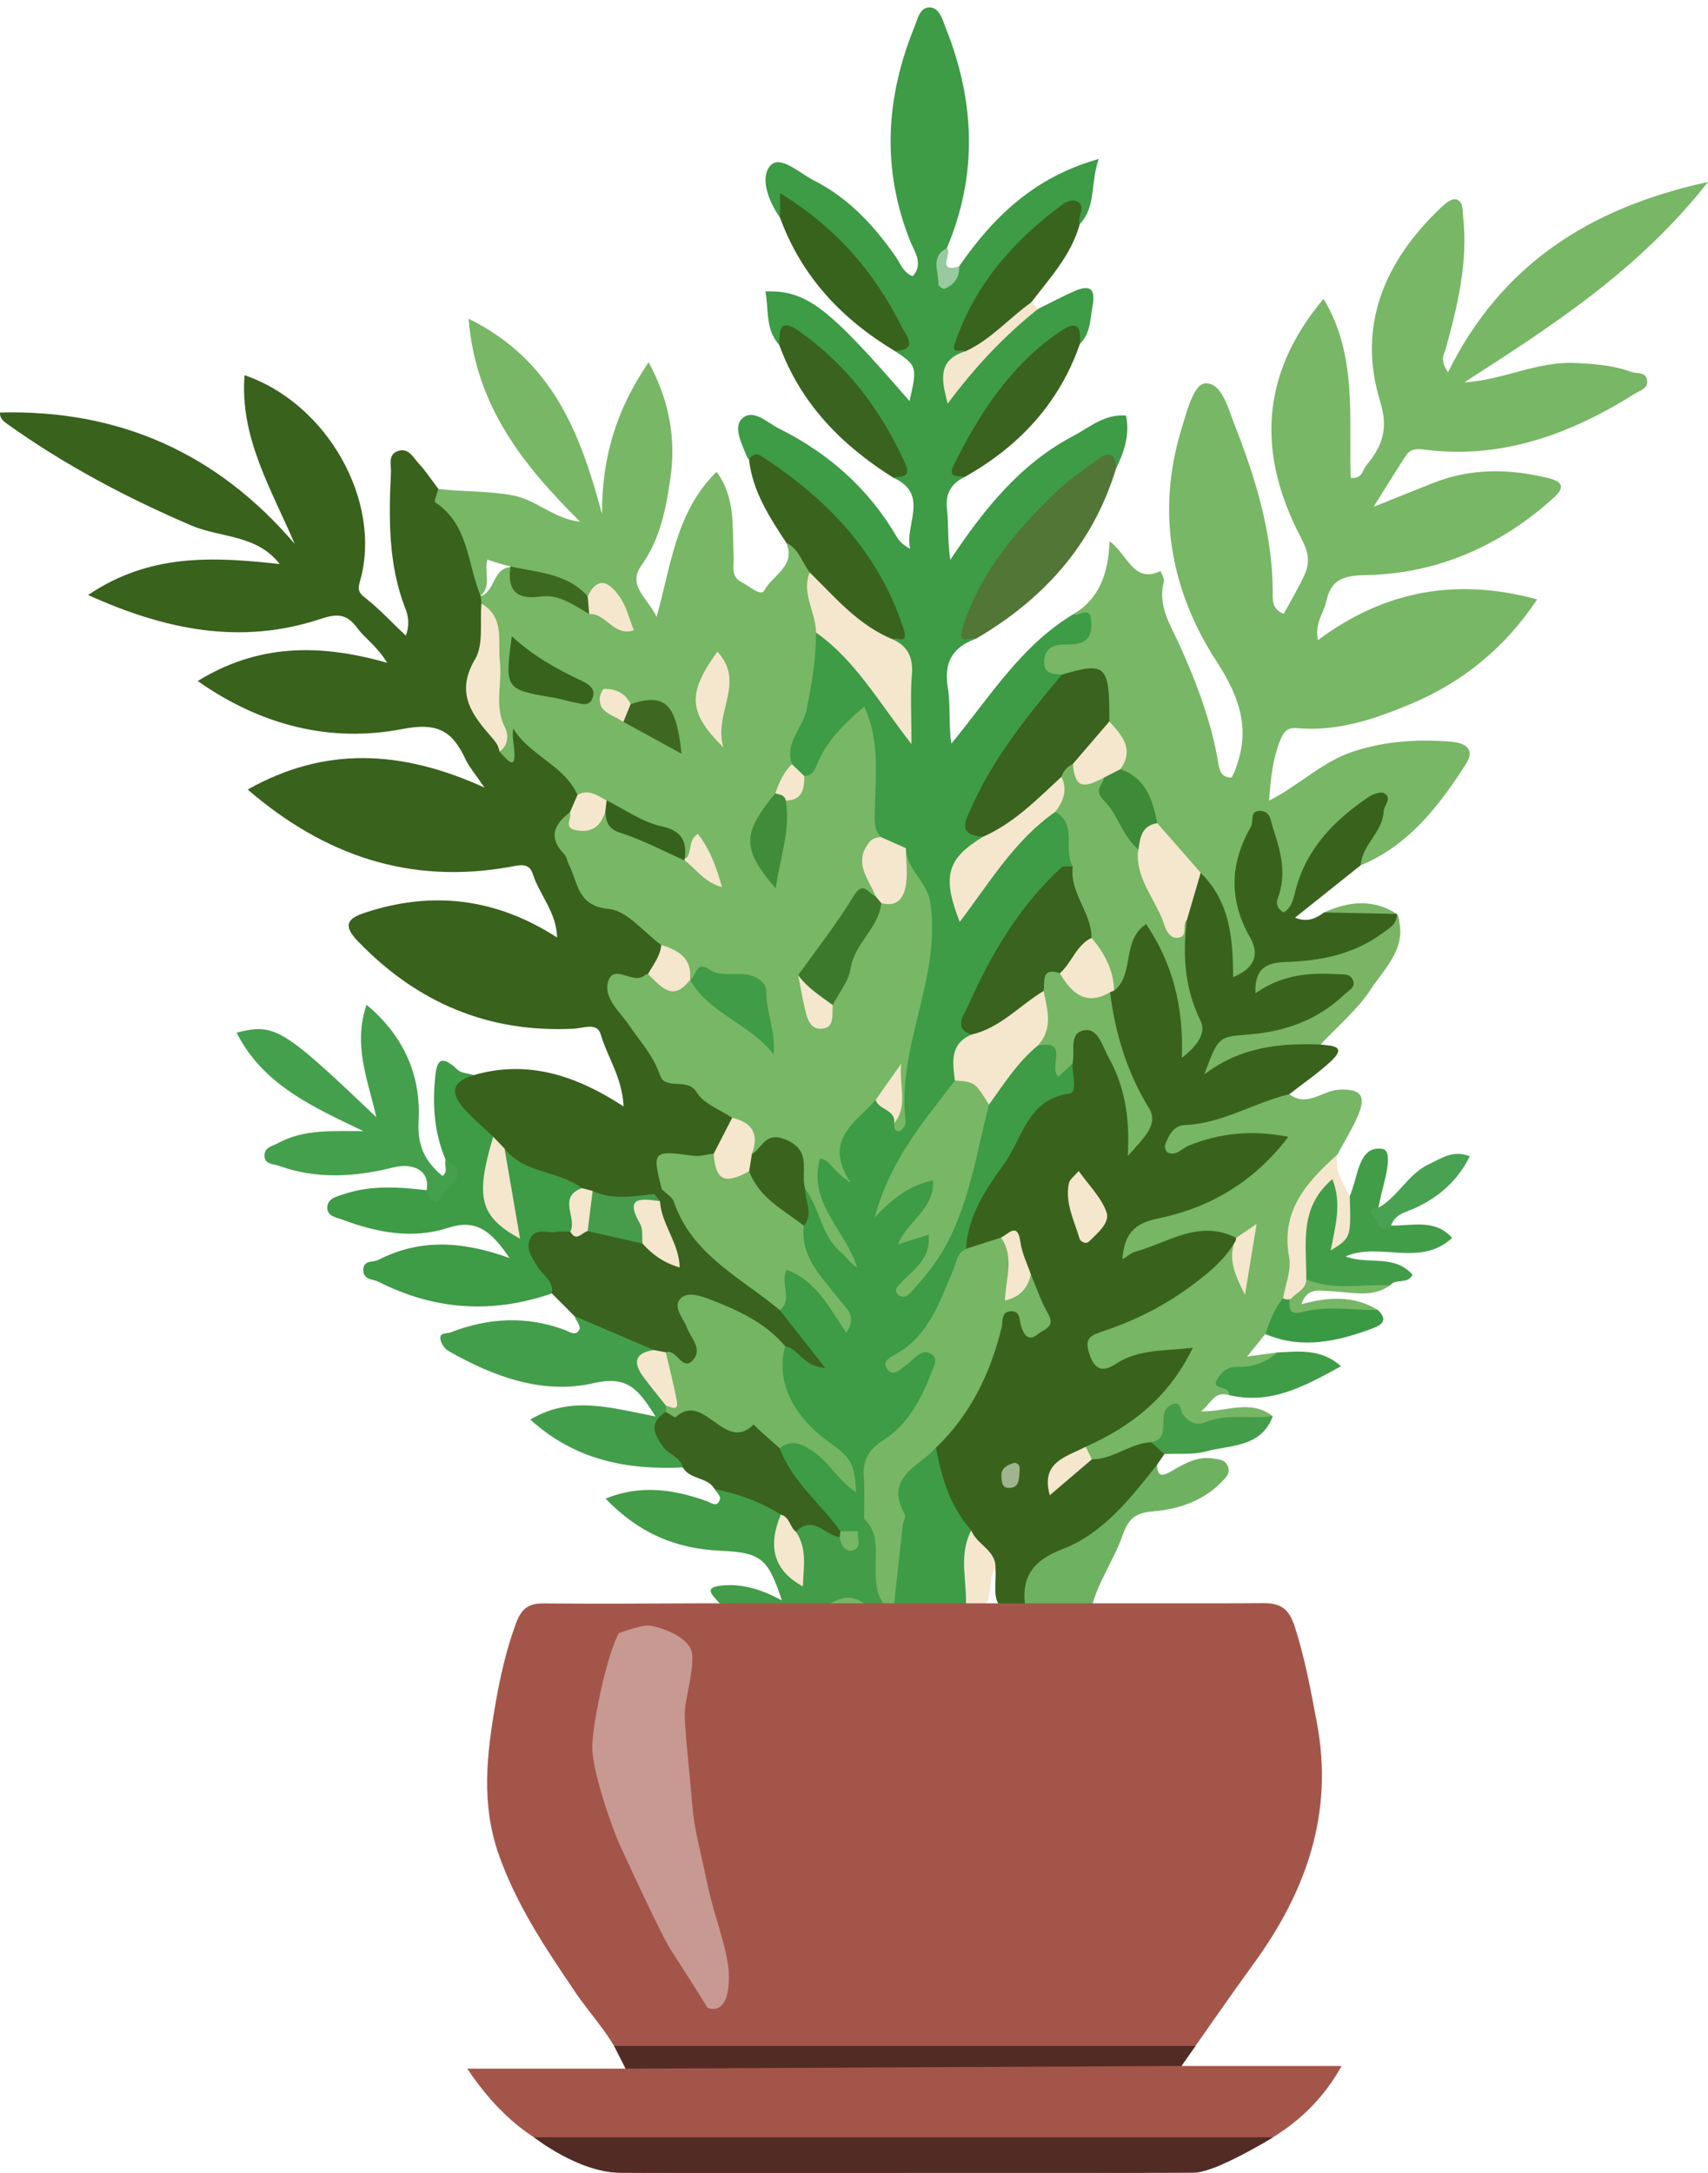 <?xml version="1.0" encoding="utf-8"?>
<!-- Generator: Adobe Illustrator 16.0.0, SVG Export Plug-In . SVG Version: 6.00 Build 0)  -->
<!DOCTYPE svg PUBLIC "-//W3C//DTD SVG 1.1//EN" "http://www.w3.org/Graphics/SVG/1.1/DTD/svg11.dtd">
<svg version="1.1" id="Layer_1" xmlns="http://www.w3.org/2000/svg" xmlns:xlink="http://www.w3.org/1999/xlink" x="0px" y="0px"
	 width="301.06px" height="382.935px" viewBox="0 0 301.06 382.935" enable-background="new 0 0 301.06 382.935"
	 xml:space="preserve">
<g id="Feuilles">
	<path fill-rule="evenodd" clip-rule="evenodd" fill="#77B765" d="M77.268,86.161c4.302,0.533,8.619,0.327,12.977,1.112
		c4.377,0.793,7.343,4.177,12.018,4.677C92.375,82.116,83.837,71.684,82.6,56.173c14.866,7.313,19.743,20.327,23.52,34.45
		c-0.06-9.824,2.457-18.4,8.211-26.772c3.694,6.789,4.847,13.577,3.82,20.563c-0.779,5.293-1.788,10.611-5.105,15.238
		c-2.625,3.669,1.428,6.015,2.673,9.085c2.562-8.909,3.325-18.464,10.587-25.592c3.42,4.659,2.74,9.811,3.008,14.769
		c0.095,1.676-0.619,3.697,1.418,4.69c1.331,0.649,3.394,2.595,4,1.443c1.422-2.687,5.615-4.275,3.863-8.389
		c3.505,0.014,4.004,2.772,4.803,5.26c-0.198,3.708,1.701,7.069,1.796,10.734c0.657,8.033-1.934,15.377-4.786,22.668
		c-0.757,2.213-1.865,4.25-3.129,6.207c-3.797,4.035-4.871,8.404-1.469,13.178c1.314-4.05,1.144-8.568,2.385-12.807
		c1.293-1.494,2.385-3.129,3.277-4.904c2.088-3.654,4.108-7.352,7.331-10.185c3.196-2.814,4.598-2.499,5.929,1.585
		c1.728,5.287,0.963,10.764,0.94,16.174c-0.004,1.054,0.143,2.098,0.159,3.144c-3.119,3.429-1.43,7.39-1.211,11.188
		c-1.074,0.811-2.587-0.836-3.764,1.365c-2.423,4.539-5.784,8.556-8.542,12.93c-0.31,1.76,0.396,3.355,0.868,4.967
		c0.258,0.895,0.446,2.314,1.74,1.987c1.027-0.263,0.885-1.706,1.268-2.624c2.113-6.278,4.627-12.354,8.799-17.6
		c2.054-1.289,3.266-2.98,3.42-5.556c0.096-1.493-0.563-3.776,2.175-3.989c6.9,7.986,5.757,17.409,3.745,26.406
		c-1.412,6.324-3.518,12.426-3.213,19.022c0.078,1.567-0.094,3.208-1.246,4.45c-0.91,0.988-1.955,1.637-2.844-0.088
		c-0.159-3.229,0.231-6.422,0.885-8.888c-0.009,1.321-1.323,2.661-2.463,4.096c-2.753,3.604-6.938,6.126-5.778,12.11
		c0.679,3.496-2.045,1.773-3.565,0.563c-0.336,3.919,1.133,7.123,3.729,9.925c0.955,1.025,1.969,2.06,2.238,3.506
		c0.268,1.407,0.435,3.051-1.056,3.746c-1.354,0.637-2.098-0.83-2.927-1.678c-3.514-3.585-5.405-8.057-6.922-12.729
		c-0.158-0.312-0.305-0.629-0.373-0.969c-1.452-7.318-1.547-7.379-8.087-5.083c-1.546-1.987-1.211-5.448-4.657-5.964
		c-8.395-4.197-15.231-10.054-19.622-18.479c-1.177-2.256-3.476-4.568-1.921-7.188c1.658-2.793,4.701-1.271,7.205-1.177
		c2.501,1.497,5.213,2.076,8.117,1.84c4.679,3.337,9.605,6.361,13.512,10.748c-1.938-3.055,0.297-7.912-3.477-9.783
		c-2.946-1.463-6.581-2.008-10.07-0.988c-1.676-2.212-3.313-4.468-6.049-5.523c-4.107-1.486-6.857-5.332-11.473-6.15
		c-2.552-0.453-8.086-12.457-7.355-14.979c0.49-1.716,1.324-3.294,3.531-3.243c2.137,4.523,4.443-0.416,6.652,0.111
		c2.17,2.693,5.585,3.205,8.398,4.76c1.784,0.984,3.894,1.463,4.895,3.518c1.229,0.965,3.081,0.67,4.172,2.208
		c-1.229-3.388-1.229-3.388-4.069-2.077c-1.064-2.533-2.896-4.025-5.576-4.855c-2.944-0.912-5.698-2.371-8.107-4.359
		c-1.892-0.854-3.847-1.531-5.797-2.253c-3.137-3.18-7.153-5.433-9.692-9.3c0.473,1.517,1.092,3.302-0.68,4.006
		c-1.624,0.648-2.947-0.391-3.304-2.26c-0.446-6.902-0.829-13.807-0.962-20.722c-0.039-2.075-1.805-3.347-2.119-5.249
		c-0.051-0.523,0.111-0.977,0.474-1.353c2.612-0.855,2.088-5.019,5.405-5.126c1.271,2.432,2.908,4.136,6.022,3.893
		c2.918-0.229,5.264,1.458,7.657,2.849c1.839,0.543,3.283,1.889,5.087,2.55c-0.94-4.374-0.94-4.374-5.323-3.783
		c-4.335-2.344-9.487-2.724-13.604-5.607c-1.331-0.344-2.65-0.727-4.068-1.223c-0.671,2.252,1.01,5.06-1.667,6.711
		c-1.977-0.818-1.934-2.75-2.294-4.374c-0.791-3.603-1.891-6.965-4.599-9.712C75.927,89.79,74.376,87.891,77.268,86.161z"/>
	<path fill-rule="evenodd" clip-rule="evenodd" fill="#77B765" d="M189.198,108.237c4.572-2.711,6.162-7.132,6.386-12.849
		c3.278,2.417,4.201,7.506,8.979,5.257c0.206,0.621,0.714,1.317,0.577,1.847c-1.126,4.346,1.198,7.67,2.856,11.356
		c3.003,6.685,5.607,13.568,6.784,20.875c0.224,1.381,0.73,2.324,2.299,2.309c0.155-0.293,0.331-0.574,0.451-0.878
		c2.965-7.192,1.268-12.896-3.102-19.618c-7.962-12.234-10.656-26.14-6.23-40.749c0.963-3.169,2.199-8.116,4.228-8.228
		c2.966-0.167,4.057,4.43,5.217,7.383c3.669,9.337,6.59,18.866,6.694,29.049c0.018,1.457-0.34,3.287,1.941,4.193
		c1.242-2.307,2.639-4.591,3.721-7.016c0.937-2.11,0.637-3.91-0.61-6.269c-7.674-14.546-7.505-28.649,3.901-42.231
		c6.016,9.936,4.434,21,4.795,31.561c2.161,0.136,2.028-1.334,2.617-2.041c2.783-3.333,4.138-6.363,2.581-11.429
		c-4.111-13.381,0.778-24.701,10.631-34.102c0.73-0.695,1.817-1.658,2.587-1.538c1.469,0.231,1.262,1.862,1.392,3.035
		c0.89,8.024-0.954,15.693-3.068,23.324c-0.266,0.965-1.129,1.856,0.409,4.125c9.327-18.821,24.735-28.94,45.827-33.539
		c-12.268,15.63-27.605,25.433-42.961,35.324c6.84-0.396,12.82-3.745,19.573-3.418c3.37,0.166,6.669,0.389,9.822,1.568
		c1.023,0.383,2.768-0.121,2.842,1.689c0.055,1.275-1.242,1.579-2.094,2.109c-11.402,7.149-23.527,11.683-37.285,9.884
		c-1.427-0.185-2.432-0.04-3.176,1.109c-1.68,2.593-3.303,5.222-5.684,9.001c4.412-1.77,7.506-3.038,10.621-4.255
		c6.634-2.595,13.345-2.488,20.193-0.825c2.818,0.686,2.75,1.833,0.98,3.442c-9.44,8.546-20.641,13.463-33.256,13.657
		c-4.383,0.066-6.105,1.153-6.893,4.739c-0.442,2.006-2.035,3.714-1.438,6.725c11.69-8.723,24.435-11.064,38.63-7.18
		c-5.576,8.408-12.979,14.505-22.105,18.359c-6.441,2.72-13.118,4.992-20.336,4.322c-1.813-0.168-2.389,0.99-2.938,2.393
		c-1.22,3.137-1.581,6.41-1.855,10.383c5.323-2.684,9.345-6.851,14.813-8.646c5.676-1.863,11.339-2.197,17.152-1.742
		c2.467,0.193,4.499,1.18,2.698,3.979c-4.752,7.381-10.037,14.299-18.535,17.815c-1.435-1.768-0.301-3.27,0.489-4.816
		c0.863-1.676,1.978-3.273,1.822-5.663c-5.561,2.836-8.963,7.27-11.412,12.578c-0.443,0.952-0.645,2.014-1.108,2.953
		c-0.825,1.666-1.354,4.229-3.695,3.746c-2.526-0.522-1.873-3.021-1.529-4.861c0.713-3.783-0.211-7.217-1.95-11.272
		c-3.721,5.899-4.4,11.457-1.942,17.35c1.019,2.453,2.152,4.874,1.058,7.573c-0.723,1.771-2.137,2.989-4.065,2.713
		c-1.968-0.282-1.319-2.098-1.401-3.421c-0.317-5.333-1.576-10.346-5.1-14.557c-3.261-2.397-5.4-5.696-7.359-9.144
		c-1.393-3.748-3.421-7.1-6.277-9.926c-0.107-3.086-0.934-5.963-2.549-8.604c-0.18-0.483-0.304-0.981-0.386-1.491
		c-1.074-6.765-1.074-6.765-7.545-5.657c-2.14-0.087-3.751-0.866-3.79-3.284c-0.042-2.466,1.504-3.661,3.699-4.308
		C188.864,111.794,191.858,111.627,189.198,108.237z"/>
	<path fill-rule="evenodd" clip-rule="evenodd" fill="#3E9B46" d="M189.198,108.237c0.98,0.554,2.914-1.626,3.133,1.04
		c0.146,1.792-0.043,3.566-2.188,4.11c-0.983,0.25-2.054,0.155-3.084,0.223c-1.788,0.119-2.893,0.965-3.004,2.855
		c-0.142,2.313,1.529,2.31,3.107,2.425c0.554,2.296-1.35,3.415-2.424,4.886c-4.203,5.746-8.766,11.232-11.679,17.852
		c-0.962,2.179-1.22,3.912,0.542,5.65c0.146,1-0.327,1.841-1.151,2.143c-4.903,1.781-4.194,5.176-2.578,9.316
		c4.104-4.088,6.711-9.135,10.931-12.733c1.83-1.562,3.265-3.77,6.118-3.622c3.97,2.246,2.596,6.159,2.981,9.521
		c-7.227,6.524-12.641,14.385-16.864,23.113c-1.155,2.393-2.251,4.771-1.447,7.532c-1.255,2.567-2.467,5.147-2.44,8.101
		c-0.435,1.975-1.806,3.335-3.025,4.841c-3.566,4.417-7.252,8.784-8.524,14.224c0.138-0.118,0.532-0.506,1.015-0.691
		c2.019-0.77,4.278-3.334,6.135-1.316c2.148,2.336-0.098,4.857-1.572,7.009c-0.594,0.866-1.349,1.608-2.148,2.298
		c-0.704,0.049,0.164,1.105-0.111,0.459c-0.057-0.135,0.068-0.15,0.326-0.226c3.756-1.112,4.065,1.083,3.107,3.636
		c-0.641,1.713-1.995,3.204-3.211,4.651c7.679-8.966,8.869-20.481,12.178-31.167c2.801-3.965,4.889-8.546,9.383-11.074
		c2.415-0.809,4.13-0.406,4.461,2.52c0.154,1.352,1.167,2.018,2.285,1.58c1.684,3.334,1.667,6.064-2.54,7.387
		c-1.576,0.495-2.72,1.611-3.601,2.941c-4.747,7.143-9.529,14.273-12.31,22.492c-2.465,6.943-5.521,13.549-10.526,18.547
		c1.074-0.549,2.57-2.352,4.413-0.639c1.555,1.445,0.919,3.305,0.253,4.918c-1.486,3.586-3.055,7.416-6.23,9.619
		c-4.713,3.279-5.877,7.531-5.318,12.764c0.086,0.865-0.025,1.752-0.197,2.625c-0.267,1.113-0.816,2.004-1.891,2.506
		c-1.092,0.396-2.166,0.355-3.228-0.1c-4.933-4.254-10.358-8.156-11.141-15.416c1.633-2.527,3.729-2.174,5.852-0.82
		c2.433,1.549,4.744,3.271,6.511,5.949c-0.994-2.658-3.064-3.986-4.895-5.557c-3.769-3.225-6.88-6.914-7.846-11.982
		c-0.404-2.109-0.627-4.184,1.418-5.689c1.361-0.518,2.303,0.203,3.231,0.984c-1.513-2.299-3.776-4.23-4.417-7.139
		c0.812-2.465-1.668-6.324,1.898-7.355c3.23-0.936,4.993,2.504,6.892,4.691c0.67,0.775,1.229,1.661,1.771,2.174
		c-2.87-4.324-8.048-7.834-6.887-14.428c0.854-2.016-0.529-4.487,1.268-6.313c2.638,3.429,2.783,8.258,6.357,11.188
		c0.898,0.734,1.471,1.87,2.776,2.582c-1.984-6.505-8.765-11.365-6.505-19.158c1.848,0.238,2.423,2.496,5.271,4.137
		c-4.808-7.617,1.126-10.514,4.524-14.471c2.14,0.543,4.229,1.131,3.257,4.132c-0.052,0.74,0.108,1.579,0.968,1.364
		c0.476-0.121,1.12-1.109,1.052-1.627c-1.607-13.207,6.316-25.313,4.365-38.615c-0.555-3.794-4.245-5.819-4.322-9.607
		c-2.242,1.123-3.678,0.43-4.365-1.943c-1.341-1.361-1.126-2.982-1.1-4.733c0.077-5.993,0.967-12.108-1.86-18.286
		c-3.648,3.085-6.725,6.168-8.417,10.377c-0.438,1.084-0.946,1.813-2.157,1.877c-1.238-0.164-2.682-0.109-2.175-2.088
		c-1.375-3.777,1.969-6.391,2.621-9.76c0.863-4.493,1.642-8.888,1.607-13.448c2.578-0.684,3.781,1.392,5.147,2.792
		c3.781,3.869,7.253,8.011,10.265,13.06c0.356-5.285,0.536-10.112-1.93-14.615c-0.661-0.921,2.931,0.823,0.898-1.899
		c-2.505-3.349-3.648-7.785-5.926-11.506c-4.963-8.114-12.254-13.618-20.254-18.364c-0.12-0.129-0.292-0.238-0.348-0.391
		c-0.851-2.232-2.505-5.188-0.916-6.744c1.968-1.92,4.453,0.679,6.522,1.708c8.762,4.348,15.816,10.597,20.788,19.102
		c0.488,0.84,1.236,1.53,2.361,2.097c-1.056-4.219,3.516-9.592-2.989-12.54c-0.154-0.898,2.736,0.172,0.979-2.411
		c-2.909-4.264-5.147-9.007-8.413-13.115c-2.749-3.457-6.179-6.088-9.529-8.875c-1.98-1.652-2.183,0.428-3.128,1.017
		c-2.492-2.735-1.822-6.215-2.436-9.438c7.277-0.18,10.969,2.655,25.396,19.341c1.392-6.018,1.319-6.267-2.569-8.819
		c1.178-4.294-1.693-7.177-3.76-10.228c-4.202-6.204-9.509-11.416-15.592-15.753c-0.263,0.535,0.154,1.805-0.903,2.464
		c-2.019-2.855-3.596-7.017-1.719-9.149c1.746-1.985,5.105,1.288,7.68,2.59c6.104,3.089,10.53,7.869,14.375,13.358
		c0.868,1.237,1.362,2.891,3.064,3.527c1.938-2.234,0.292-4.322-0.435-6.142c-5.1-12.757-4.353-25.363,0.752-37.849
		c0.515-1.259,0.923-3.53,2.784-3.379c1.658,0.133,2.166,2.249,2.693,3.577c5.169,12.896,5.702,25.874,0.207,38.854
		c-0.915,1.644-1.791,3.489,0.09,4.826c0.916,0.644,1.603-0.744,2.066-1.618c6.003-8.658,13.203-15.734,24.62-18.931
		c-1.517,4.337-0.417,8.404-3.347,11.474c-1.315-0.047,0.334-4.03-2.6-1.936c-8.435,6.021-15.06,13.414-17.943,23.638
		c-0.029,0.114,0.486,0.444,0.684,0.756c-0.205,2.283-3.785,2.892-2.63,6.172c5.01-4.715,8.026-11.536,15.107-13.659
		c2.147-1.062,4.262-2.2,6.453-3.163c2.664-1.172,3.776-0.507,3.185,2.634c-0.443,2.356-0.331,4.823-2.23,6.668
		c-1.298,0.131-0.172-2.794-1.831-1.704c-8.851,5.835-14.849,14.026-18.922,23.707c-0.192,0.453,0.163,0.999,0.469,1.433
		c-2.384,1.179-3.467,2.889-3.142,5.733c0.328,2.853,0.069,5.774,0.594,8.875c5.869-8.819,12.271-16.879,21.654-21.81
		c2.862-1.505,5.5-3.912,9.302-3.604c0.727,3.354-0.326,6.421-1.782,9.422c-1.194-0.9-2.338-0.473-3.368,0.253
		c-10.176,7.19-18.124,16.164-22.617,27.979c-0.692,1.824,1.495,0.667,1.318,1.678c-4.091,1.474-5.697,4.138-4.954,8.618
		c0.512,3.074,0.1,6.302,0.623,9.867C174.393,122.936,179.952,113.788,189.198,108.237z"/>
	<path fill-rule="evenodd" clip-rule="evenodd" fill="#39621D" d="M114.214,171.671c-0.167,0.048-0.386,0.046-0.498,0.151
		c-2.003,1.868-5.432-2.041-6.479,1.011c-1.031,2.993,2.046,5.448,3.584,7.749c1.92,2.865,4.301,5.391,5.46,8.752
		c1.058,3.062,4.825,0.354,6.536,3.186c1.22,2.012,4.099,3.015,6.237,4.467c0.446,2.814-1.146,4.789-2.774,6.75
		c-2.854,2.172-6.153,0.284-9.237,0.945c-0.645,1.699,0.88,3.455-0.159,5.094c-0.392,0.691-0.941,1.216-1.638,1.594
		c-3.608,1.268-7.192,1.175-10.741-0.236c-0.748-0.195-1.47-0.479-2.165-0.816c-4.56-2.485-10.416-2.382-13.948-6.943
		c-0.979-0.808-1.846-1.737-2.835-2.537c-1.581-1.407-3.123-2.854-4.455-4.489c-3.52-4.322-2.978-5.806,2.415-6.886
		c9.474-2.717,17.92-0.002,26.394,5.52c-0.21-5.039-2.841-8.656-4.022-12.686c-0.636-2.181-3.055-1.092-4.691-1.009
		c-15.099,0.771-27.653-4.561-38.103-15.4c-2.774-2.886-1.829-4.039,1.319-5.072c11.854-3.886,23.061-2.518,33.784,4.402
		c-0.112-4.474-3.12-7.519-4.31-11.255c-0.648-2.05-2.479-1.463-4.025-1.188c-17.547,3.141-32.654-1.951-46.205-13.635
		c13.513-7.6,26.947-7.063,41.736-0.348c-1.706-2.512-2.715-3.645-3.33-4.963c-2.26-4.83-4.73-6.595-11.042-5.367
		c-12.662,2.464-24.898-0.523-36.172-8.443c10.518-6.488,21.345-6.657,33.4-3.21c-1.852-3.009-3.927-4.296-5.25-6.103
		c-2.007-2.731-3.764-2.533-6.711-1.566c-13.938,4.567-27.198,1.856-40.749-4.281c10.836-7.363,22.128-6.75,33.754-5.455
		c-4.014-5.233-10.45-4.604-15.575-6.799C22.336,87.725,11.497,81.996,1.42,74.814c-0.713-0.51-1.469-0.986-1.418-2.118
		c20.86-0.535,38.176,7.038,51.951,23.163c-4.25-9.882-9.707-18.813-8.848-29.737c14.771,5.066,24.241,22.409,20.396,36.132
		c-0.378,1.355-0.515,2.02,0.778,3.027c2.415,1.882,4.524,4.161,7.257,6.744c0.722-2.02,0.43-3.461-0.103-4.827
		c-3.013-7.753-2.909-15.833-2.523-23.932c0.065-1.295-0.559-3.065,1.122-3.736c1.938-0.773,2.788,1.089,3.79,2.174
		c1.268,1.373,2.307,2.963,3.445,4.458c-0.21,0.814-0.799,2.207-0.571,2.354c5.989,3.942,5.654,10.902,8.035,16.544l0.009,0.018
		c0.042,0.432,0.081,0.858,0.12,1.288c1.542,3.743,1.685,7.588,0.025,11.236c-1.671,3.661-1.187,6.657,1.417,9.644
		c1.212,1.395,2.492,3.027,1.728,5.199c1.427,1.527,3.095,3.785,2.565-0.816c-0.115-1.008-0.322-2.004-0.137-3.262
		c2.907,4.828,8.957,6.443,11.338,11.717c0.309,1.352-0.154,2.37-1.341,3.066c-2.793,2.107-3.867,4.423-1.022,7.354
		c0.456,0.473,0.542,1.284,0.863,1.905c1.629,3.147,1.389,7.24,6.995,7.771c3.262,0.309,6.191,4.127,9.269,6.365
		C117.763,169.16,116.792,170.782,114.214,171.671z"/>
	<path fill-rule="evenodd" clip-rule="evenodd" fill="#39631D" d="M170.277,220.085c0.3-5.841,3.561-10.621,6.707-14.963
		c3.227-4.46,4.111-11.401,11.535-12.406c1.448-0.198,0.481-3.427,0.503-5.269c-1.637-2.485-1.327-4.983,1.144-6.343
		c2.706-1.485,4.154,0.983,5.263,2.958c2.557,4.566,5.036,9.203,5.178,14.636c-0.151-8.249-6.978-14.956-5.676-23.53
		c0.146-0.48,0.361-0.932,0.627-1.354c1.53-2.055,1.479-4.652,2.371-6.912c0.74-1.889,1.212-4.56,3.627-4.664
		c2.363-0.1,3.523,2.289,4.134,4.242c1.573,5.063,4.399,9.797,4.159,12.68c-0.705-3.979-3.858-10.385-1.899-17.296
		c0.516-3.017,1.032-6.028,3.694-8.054c5.117,5.051,5.715,11.538,5.707,18.404c3.484-1.461,4.881-3.713,2.968-7.061
		c-3.759-6.568-3.526-13.028,0.177-19.463c0.541-0.937-0.31-2.82,1.607-2.788c1.873,0.032,1.848,1.729,2.285,3.036
		c1.349,4.047,2.463,8.074,0.852,12.337c-0.302,0.797-0.289,1.735,1.005,2.524c1.529-0.849,1.744-2.502,2.178-4.131
		c1.913-7.182,6.785-12.098,12.692-16.141c0.795-0.545,2.238-1.094,2.866-0.734c1.504,0.859-0.034,2.103-0.087,3.205
		c-0.188,3.695-3.811,5.871-4.063,9.495c-3.798,3.029-7.589,6.054-11.566,9.231c2.251,0.895,3.725,0.092,5.146-0.932
		c4.288-0.723,8.576-1.283,12.813,0.271l0.025,0.039c1.173,2.426-0.67,3.441-2.157,4.623c-4.158,3.293-9.058,4.435-14.195,4.787
		c-1.831,0.125-3.632,0.296-5.354,0.94c3.722-0.958,7.503-1.325,11.33-1.067c1.401,0.092,2.87,0.371,3.477,1.907
		c0.696,1.786-0.344,3.033-1.572,4.101c-4.469,3.889-9.504,6.404-15.545,6.898c-2.454,0.201-5.414-0.315-6.918,2.547
		c5.586-2.77,11.309-4.256,17.457-1.771c2.007,0.257,4.851,0.201,1.688,3.094c-2.247,2.055-4.782,3.79-7.192,5.668
		c-3.871,3.944-9.229,4.537-14.119,6.146c-1.452,0.479-3.106,0.334-4.937,1.632c4.859-1.905,9.432-2.223,13.986-2.313
		c1.838-0.037,4.196,0.195,4.94,2.258c0.68,1.869-1.108,3.167-2.303,4.387c-5.405,5.529-12.014,8.965-19.43,10.945
		c-1.83,0.488-3.841,0.643-5.576,3.081c3.162-0.829,5.572-1.959,8.104-2.503c3.488-0.752,7.191-2.116,10.285,1.168
		c0.116,0.497,0.129,0.994,0.021,1.489c-1.662,8.003-9.478,9.212-14.76,13.161c-2.182,1.633-4.957,2.58-7.625,3.494
		c-1.113,0.383-2.678,0.813-1.917,2.461c0.692,1.482,2.187,0.969,3.231,0.404c2.883-1.563,5.994-1.857,9.16-2.002
		c1.521-0.068,3.373-0.811,4.258,0.996c0.783,1.604-0.386,3.037-1.254,4.336c-4.306,6.439-9.965,11.221-17.272,13.951
		c-1.864,1.158-4.047,1.859-5.242,4.01c1.865-1.287,3.601-2.789,5.724-3.637c3.411-0.912,6.384-3.387,10.2-2.91
		c1.323,0.529,2.269,1.387,2.5,2.861c-0.43,0.637-0.868,1.268-1.298,1.904c-2.389,7.15-8.03,11.533-14.114,14.908
		c-4.537,2.516-7.91,5.277-9.062,10.387c-6.908,1.561-5.01-3.551-5.301-7.002c-2.055-1.877-3.876-3.965-5.539-6.197
		c-3.579-4.422-5.625-9.436-5.865-15.146c5.256-6.844,9.582-14.131,11.566-22.688c0.637-2.734,2.69-3.178,4.684-1.064
		c1.135,1.205,1.938,2.664,4.073,1.264c-2.233-1.791-2.208-4.787-3.55-7.164c-1.034-1.586-1.666-3.343-2.113-5.169
		c-0.313-1.298-1.002-1.665-2.19-0.979C174.5,220.036,172.6,221.806,170.277,220.085z"/>
	<path fill-rule="evenodd" clip-rule="evenodd" fill="#76B665" d="M202.905,254.163c-3.721,0.182-6.672,3.02-10.445,3.016
		c-0.886-0.484-1.092-1.301-1.087-2.219c8.1-3.58,14.685-8.785,18.888-17.455c-4.962,0.615-9.504,0.197-13.525,2.816
		c-2.08,1.355-3.652,1.432-4.68-1.605c-0.983-2.928,0.065-3.334,2.574-4.178c5.74-1.932,11.042-4.641,16.018-8.428
		c2.767-2.108,5.125-4.112,6.874-6.998c1.306,1.216,0.809,2.928,1.255,4.158c0.704-3.587,0.704-3.587-0.889-5.125
		c-6.526-3.321-12.027,0.859-17.871,2.478c-0.613,0.17-1.133,0.667-2.187,1.312c0.366-4.448,2.016-6.321,6.273-7.197
		c9.053-1.863,16.825-6.318,22.991-14.398c-6.41-1.246-12.091-0.682-17.586,1.568c-1.232,0.505-2.162,1.908-3.717,1.18
		c-0.292-0.14-0.541-0.945-0.421-1.311c0.585-1.709,1.563-3.43,3.479-3.507c6.627-0.267,12.186-3.961,18.42-5.437
		c3.125,2.396,5.83-0.66,8.787-0.801c4.184-0.201,4.631,1.44,3.316,4.551c-1.006,2.371-2.397,4.574-3.617,6.852
		c-1.813,2.705-2.995,5.822-5.576,8.02c-1.806,1.531-1.437,3.789-1.513,5.841c-0.147,3.792,0.42,7.663-1.341,11.259
		c-1.083,2.409-1.788,5.068-4.297,6.545c-0.963,1.186-1.925,2.373-3.214,3.967c2.113-0.285,3.712-0.502,5.311-0.717
		c-0.692,3.346-3.7,3.34-6.024,3.654c-2.736,0.369-2.405,2.098-2.561,3.824c-2.663-0.729-3.234,1.83-4.872,2.883
		c4.348,0.172,8.683-2.238,12.676,0.871c-4.194,2.82-9.165,2.406-13.544,1.842c-3.098-0.4-4.529-0.586-5.604,2.432
		C204.881,254.75,203.755,254.59,202.905,254.163z"/>
	<path fill-rule="evenodd" clip-rule="evenodd" fill="#3E9B46" d="M88.934,202.417c3.454,4.459,9.513,3.825,13.646,6.966
		c-0.743,2.507-0.236,5.278-1.59,7.659c-0.739,0.813-1.744,1.112-2.776,1.227c-3.479,0.389-3.394,2.111-1.89,4.6
		c0.923,1.523,2.638,3.01,0.944,5.068c-10.466,3.635-20.648,2.966-30.539-2.043c-1.014-0.514-2.646-0.304-2.69-2.016
		c-0.047-1.867,1.677-1.354,2.664-1.856c7.072-3.604,14.402-3.466,23.107-0.317c-3.382-5.054-6.089-6.863-10.793-5.33
		c-6.239,2.035-12.495,0.867-18.523-1.389c-1.064-0.399-2.71-0.577-2.796-2.029c-0.104-1.803,1.795-2.132,2.947-2.518
		c4.743-1.602,9.654-1.249,14.543-0.693c3.228-0.015,4.259-1.677,3.357-5.385c-1.883-4.426-2.309-9.059-1.9-13.79
		c0.232-2.659,0.447-5.458,3.987-2.066c0.662,0.636,1.907,0.655,2.888,0.958c-4.834,1.477-3.627,3.983-1.082,6.619
		c1.43,1.48,2.989,2.833,4.493,4.244c0.211,3.119,0.344,6.248,0.009,9.356c-0.284,2.661,0.781,4.479,2.749,5.792
		C89.922,211.086,86.454,206.979,88.934,202.417z"/>
	<path fill-rule="evenodd" clip-rule="evenodd" fill="#39631E" d="M97.268,227.936c0.379-2.265-1.662-3.209-2.564-4.779
		c-0.838-1.456-2.063-2.975-1.297-4.765c0.906-2.116,2.98-1.044,4.554-1.292c0.838-0.133,1.715-0.039,2.565-0.051
		c1.332-0.395,2.604-1.018,4.03-1.049c2.999,0.133,5.706,1.324,8.48,2.303c1.685,0.695,2.94,2.234,5.007,2.599
		c-0.667-2.954-2.27-5.459-2.746-8.317c-0.146-0.727-0.009-1.449,0.018-2.172c0.442-0.285,0.885-0.566,1.323-0.85
		c1.646-0.223,2.835,0.737,3.312,2.004c2.669,7.09,9.045,10.688,14.227,15.414c1.276,1.163,2.725,2.166,3.287,3.919
		c2.466,3.138,4.937,6.276,7.982,10.157c-3.862-0.197-4.64-3.379-7.037-3.805c-3.416-0.615-5.572-3.473-8.602-4.809
		c-2.548-1.121-4.929-2.645-7.902-2.309c-0.881,1.809,0.524,3.029,0.98,4.432c0.653,2.027,1.632,4.18-0.311,5.854
		c-1.864,1.609-3.592-0.207-5.336-0.803c-0.713-0.176-1.392-0.43-2.058-0.723c-4.622-2.361-10.333-2.564-13.935-6.973
		C99.924,230.592,98.596,229.262,97.268,227.936z"/>
	<path fill-rule="evenodd" clip-rule="evenodd" fill="#44A04D" d="M78.545,204.36c4.923,2.596,0.076,4.645-0.723,6.471
		c-0.765,1.736-2.269,0.7-2.635-1.086c0.649-3.265-2.101-4.938-5.89-3.998c-6.698,1.66-13.465,2.115-20.117-0.291
		c-1.009-0.365-2.706-0.204-2.552-2.02c0.112-1.27,1.357-1.429,2.26-1.923c4.701-2.583,9.763-2.153,15.168-2.17
		c-8.749-4.208-17.66-8.083-22.352-17.355c6.694-1.714,8.129-0.847,24.627,14.903c-1.477-6.596-4.158-12.678-1.722-19.826
		c6.737,5.633,9.611,12.631,9.174,20.492c-0.246,4.43,1.176,7.15,4.192,9.68C79.121,206.465,78.201,205.288,78.545,204.36z"/>
	<path fill-rule="evenodd" clip-rule="evenodd" fill="#439E4B" d="M101.247,231.922c4.675,1.998,9.342,3.998,14.017,5.996
		c-0.864,1.963-1.342,3.84,0.601,5.551c1.173,1.035,1.81,2.447,2.123,3.99c0.064,0.49,0.034,0.975-0.064,1.457
		c-1.379,2.229-1.091,4.131,0.808,6.029c0.916,0.916,2.96,1.637,1.629,3.664c-9.84,0.459-18.97-1.258-26.888-8.441
		c7.252-4.314,14.273-2.041,22.071-0.543c-3.021-4.777-4.898-7.262-10.936-5.867c-8.894,2.055-17.642-1.145-25.59-5.691
		c-0.653-0.377-1.268-1.287-1.384-2.029c-0.206-1.283,1.104-0.957,1.822-1.238c6.629-2.58,13.298-2.926,20.047-0.443
		c0.859,0.314,2.041,1.242,2.639-0.092C102.381,233.725,101.578,232.717,101.247,231.922z"/>
	<path fill-rule="evenodd" clip-rule="evenodd" fill="#429C48" d="M151.268,269.819c0.834-0.484,0.992-1.291,1.036-2.156
		c3.011,0.379,3.234,2.828,3.372,4.996c0.229,3.59,0.456,7.178,0.74,10.766c-1.041,0.01-2.085,0.018-3.129,0.029
		c-2.732-1.371-5.474-0.85-8.206-0.012c-6.05-0.086-12.144,0.98-18.124-0.699c-0.962-1.408-3.669-3.107,0.808-3.369
		c3.652-0.213,6.85,0.947,10.042,2.66c-2.428-7.432-3.664-8.416-10.814-8.746c-8.112-0.377-14.411-3.17-20.254-9.184
		c6.135-2.512,11.927-1.631,17.723,0.391c0.864,0.301,1.998,1.354,2.458-0.348c0.125-0.461-0.614-1.152-0.958-1.738
		c4.786-1.52,8.356,1.111,11.992,3.516c1.426,3.443-2.729,7.834,2.229,10.691c0.628-2.156-0.712-4.473-0.158-6.721
		c2.9-4.883,5.35-1.16,7.91,0.406C149.266,271.713,150.332,271.239,151.268,269.819z"/>
	<path fill-rule="evenodd" clip-rule="evenodd" fill="#527635" d="M172.025,112.568c-0.901-0.561-3.545,1.647-2.218-2.363
		c3.185-9.611,9.372-16.813,16.396-23.541c2.23-2.135,4.826-3.905,7.329-5.74c2.136-1.566,3.185-0.801,3.159,1.736
		C192.601,96.032,183.914,105.618,172.025,112.568z"/>
	<path fill-rule="evenodd" clip-rule="evenodd" fill="#3A641E" d="M132.028,80.938c0.58-0.78,1.229-1.168,2.191-0.542
		c11.48,7.47,20.546,16.778,24.988,30.233c1.109,3.373-1.262,1.39-1.77,2.073c-7.454-0.773-11.609-5.642-14.711-11.828
		c-1.358-1.756-1.9-4.155-4.133-5.217C135.62,91.102,132.618,86.559,132.028,80.938z"/>
	<path fill-rule="evenodd" clip-rule="evenodd" fill="#39631E" d="M137.631,266.92c-3.593-2.262-7.52-3.67-11.67-4.512
		c-1.26-2.164-4.356-1.615-5.603-3.799c-0.438-1.875-2.453-2.242-3.476-3.629c-1.707-2.316-2.463-4.313,0.488-6.145
		c3.683-0.775,7.442-2.391,10.627,1.256c0.446,0.512,1.22,0.543,1.95,0.293c4.528-1.547,6.118,1.479,7.48,4.842
		c2.199,5.883,7.188,9.73,10.72,14.631c0.284,0.387,0.24,0.725-0.129,1.023c-2.578-0.264-4.734-4.057-7.713-0.918
		C138.447,269.805,138.545,267.918,137.631,266.92z"/>
	<path fill-rule="evenodd" clip-rule="evenodd" fill="#6EB261" d="M180.768,283.448c-0.89-5.361,1.187-8.4,6.449-10.418
		c7.267-2.785,12-8.949,16.727-14.877c0.091,2.182,0.98,2.023,2.569,1.094c2.243-1.313,4.547-2.666,7.365-2.213
		c1.039,0.166,2.101,0.186,2.56,1.402c0.469,1.238-0.316,1.912-1.057,2.682c-3.342,3.457-7.759,4.887-12.206,5.232
		c-3.27,0.254-4.374,1.559-5.324,4.27c-1.542,4.387-4.382,8.242-5.494,12.83C188.494,283.45,184.631,283.448,180.768,283.448z"/>
	<path fill-rule="evenodd" clip-rule="evenodd" fill="#429D49" d="M237.913,210.784c1.478-3.258,1.461-8.939,5.719-8.32
		c2.222,0.322,0.211,6.095-0.467,9.373c-0.07,0.337-0.139,0.676-0.207,1.016c0.352,1.32,1.066,2.389,2.242,3.125
		c3.678,0.096,7.674-1.263,10.759,2.175c-5.606,5.251-12.864,0.648-18.793,3.269c3.943,1.533,8.524-0.461,11.807,3.207
		c-0.769,1.791-2.947,0.591-3.918,1.868c-4.852,0.84-9.694,1.067-14.505-0.213c-2.6-5.728-2.535-11.338,1.056-16.634
		c0.675-0.993,1.375-2.684,3.197-2.009c1.384,0.51,1.264,1.925,1.599,3.06c0.477,1.615,0.279,3.276,0.344,5.166
		C236.917,213.946,236.263,212.098,237.913,210.784z"/>
	<path fill-rule="evenodd" clip-rule="evenodd" fill="#39641E" d="M170.156,61.917c-0.61-0.481-2.509,0.576-1.899-1.242
		c3.464-10.346,10.261-18.183,18.914-24.557c0.877-0.649,2.101-1.113,2.913-0.496c1.341,1.027-0.284,2.584,0.241,3.874
		c-1.487,5.442-5.256,9.47-8.551,13.792C178.594,57.099,175.844,61.488,170.156,61.917z"/>
	<path fill-rule="evenodd" clip-rule="evenodd" fill="#39631E" d="M137.356,60.788c0.073-2.417-0.078-4.939,3.531-2.396
		c8.447,5.951,14.359,13.861,18.622,23.18c1.263,2.754-0.709,2.275-2.063,2.6C148.33,78.459,141.116,71.108,137.356,60.788z"/>
	<path fill-rule="evenodd" clip-rule="evenodd" fill="#38631D" d="M137.493,38.355c0-1.354,0-2.709,0-4.314
		c9.759,5.942,16.637,13.878,21.462,23.601c0.691,1.395,3.115,3.975-1.207,4.229C148.398,56.27,141.288,48.74,137.493,38.355z"/>
	<path fill-rule="evenodd" clip-rule="evenodd" fill="#79B565" d="M232.77,184.071c-7.06-0.231-13.951,0.311-20.486,5.266
		c2.471-6.684,2.479-6.613,7.773-7.024c6.44-0.497,12.253-2.557,17.014-7.144c0.743-0.717,1.925-1.132,1.4-2.442
		c-0.502-1.235-1.735-0.966-2.732-1.036c-4.954-0.336-9.771,0.064-14.445,3.351c-0.18-4.503,2.028-5.403,5.405-5.511
		c5.989-0.191,11.756-1.289,16.795-4.945c1.312-0.954,2.712-1.613,2.755-3.479c2.109,5.665-2.071,9.352-4.632,13.253
		C239.245,177.977,235.764,180.864,232.77,184.071z"/>
	<path fill-rule="evenodd" clip-rule="evenodd" fill="#39631E" d="M170.066,84.041c-1.173-0.262-3.167,0.333-1.891-2.208
		c4.559-9.089,9.959-17.451,18.574-23.341c3.132-2.14,3.823-1.017,3.596,2.114C186.689,71.104,179.625,78.651,170.066,84.041z"/>
	<path fill-rule="evenodd" clip-rule="evenodd" fill="#3F9C47" d="M216.542,245.827c0.383-1.764-3.051-0.754-2.059-2.619
		c0.662-1.242,1.698-2.357,3.632-2.316c2.561,0.055,5.026-0.725,7.012-2.543c3.812-0.189,7.69-0.732,11.257,2.418
		C230.033,244.249,223.992,247.651,216.542,245.827z"/>
	<path fill-rule="evenodd" clip-rule="evenodd" fill="#449D49" d="M202.905,254.163c2.479-0.418,2.078-2.381,2.165-4.066
		c0.052-1.104,0.31-2.035,1.435-2.547c1.758-0.797,1.436,0.891,1.908,1.584c1.006,1.48,2.441,2.176,4.048,1.512
		c3.884-1.604,7.944-0.52,11.885-1.064c-2.072,5.553-7.446,5.037-11.782,6.201c-2.316,0.623-4.871,0.34-7.321,0.467
		C204.464,255.555,203.686,254.86,202.905,254.163z"/>
	<path fill-rule="evenodd" clip-rule="evenodd" fill="#3A9943" d="M226.162,228.782c0.366-0.052,0.727-0.104,1.091-0.154
		c0.938,2.045,2.721,1.903,4.426,1.553c3.798-0.775,7.48-0.211,11.167,0.666c1.701,1.623,1.036,2.533-0.877,3.244
		c-6.212,2.311-12.46,3.752-18.938,1.008C223.811,232.862,224.611,230.633,226.162,228.782z"/>
	<path fill-rule="evenodd" clip-rule="evenodd" fill="#49A252" d="M245.2,215.977c-1.898,1.836-2.105-0.461-2.853-1.226
		c-0.851-0.87-1.187-1.779,0.61-1.899c3.488-1.949,5.199-5.947,8.911-7.685c2.203-1.026,4.219-2.578,7.2-1.395
		c-2.088,4.261-5.379,7.118-9.469,9.056C247.902,213.633,245.922,213.869,245.2,215.977z"/>
	<path fill-rule="evenodd" clip-rule="evenodd" fill="#76B665" d="M242.845,230.846c-4.425,0.092-8.894-0.785-13.268,0.371
		c-2.716,0.719-2.251-1.102-2.325-2.59c0.585-1.445,1.715-2.377,2.995-3.158c4.821,2.012,9.86,0.807,14.807,1.026
		c-3.326,2.378-7.038,1.153-10.591,1.044c-2.024-0.064-4.052-0.707-5.075,2.307C234.077,228.562,238.618,228.251,242.845,230.846z"
		/>
	<path fill-rule="evenodd" clip-rule="evenodd" fill="#79B565" d="M246.223,161.067c-4.271-0.092-8.542-0.182-12.813-0.271
		C237.723,158.832,242.008,158.37,246.223,161.067z"/>
	<path fill-rule="evenodd" clip-rule="evenodd" fill="#99C99F" d="M169.051,46.951c0.135,1.98-0.881,3.246-2.607,3.961
		c-0.215,0.088-1.049-0.531-1.032-0.793c0.113-2.202-1.538-4.857,1.483-6.376C167.948,44.589,164.922,48.175,169.051,46.951z"/>
	<path fill-rule="evenodd" clip-rule="evenodd" fill="#76B664" d="M156.417,283.424c-2.171-2.145-2.072-4.881-2.072-7.633
		c-0.009-2.861,0.455-5.875-2.04-8.129c-0.005-2.451,0.124-4.914-0.052-7.354c-0.22-2.947,0.854-4.85,3.402-6.473
		c4.443-2.83,6.784-7.357,8.598-12.154c0.417-1.107,1.246-2.363-0.318-3.18c-1.069-0.561-2.002,0.123-2.81,0.852
		c-0.396,0.352-0.735,0.77-1.169,1.061c-1.1,0.736-2.475,2.35-3.549,0.91c-1.186-1.592,0.882-2.281,1.951-2.936
		c5.486-3.346,7.32-9.15,9.641-14.531c0.619-1.433,0.632-3.021,2.278-3.772c2.044-0.661,4.095-1.323,6.144-1.985
		c2.492,2.57,2.492,2.57,2.406,8.232c1.314-0.01,1.8-1.404,2.891-1.703c0.992,2.32,1.784,4.754,3.039,6.924
		c1.357,2.367-0.859,2.738-1.813,3.564c-1.649,1.42-2.492,0.076-2.957-1.41c-0.343-1.117-0.107-2.764-1.881-2.612
		c-1.693,0.144-1.28,1.735-1.563,2.878c-1.973,8.07-5.479,15.318-11.559,21.15c-4.941,5.203-4.288,11.912-5.015,18.285
		c-0.39,3.414-0.244,7.016-2.444,10.01C157.155,283.418,156.786,283.422,156.417,283.424z"/>
	<path fill-rule="evenodd" clip-rule="evenodd" fill="#3F9C46" d="M157.524,283.418c0.523-4.846,1.039-9.693,1.581-14.535
		c0.077-0.689,0.619-1.561,0.361-2.021c-3.665-6.545,2.518-8.387,5.517-11.738c0.988,5.33,2.505,10.428,6.229,14.586
		c0.052,4.607,2.021,9.35-0.987,13.74C165.993,283.438,161.76,283.43,157.524,283.418z"/>
	<path fill-rule="evenodd" clip-rule="evenodd" fill="#76B664" d="M145.082,283.442c2.736-2.072,5.474-2.885,8.206,0.012
		C150.555,283.45,147.814,283.446,145.082,283.442z"/>
	<path fill-rule="evenodd" clip-rule="evenodd" fill="#3C792C" d="M140.69,171.856c3.291-4.625,6.84-9.09,9.774-13.932
		c1.758-2.904,2.608-0.385,3.871,0.023c0.653,0.145,1.032,0.508,1.002,1.211c-0.452,4.459-4.747,7.064-5.419,11.559
		c-0.335,2.24-2.054,4.275-3.141,6.406C142.769,177.653,142.176,174.239,140.69,171.856z"/>
	<path fill-rule="evenodd" clip-rule="evenodd" fill="#409C46" d="M121.622,172.654c1.203-0.483,0.92-3.634,3.679-1.652
		c1.34,0.962,3.698,0.569,5.603,0.675c2.191,0.119,4.18,1.229,4.176,3.229c0,3.65,1.685,7.006,1.28,10.915
		c-4.133-5.39-11.3-7.126-14.741-13.151L121.622,172.654z"/>
	<path fill-rule="evenodd" clip-rule="evenodd" fill="#3A641E" d="M141.928,209.55c-0.078,2.151,1.537,4.362-0.233,6.45
		c-4.331-0.121-9.435-4.747-10.724-9.711c0.129-1.18,0.33-2.322,1.555-2.911c1.87-1.015,2.278-4.073,5.961-2.548
		C143.306,202.829,141.008,206.602,141.928,209.55z"/>
	<path fill-rule="evenodd" clip-rule="evenodd" fill="#38631D" d="M90.213,112.115c3.678,3.426,7.871,5.788,12.245,7.835
		c1.371,0.637,2.635,1.441,1.956,3.146c-0.619,1.561-2.066,0.866-3.206,0.673c-1.198-0.204-2.367-0.606-3.57-0.81
		C88.994,121.487,88.989,121.497,90.213,112.115z"/>
	<path fill-rule="evenodd" clip-rule="evenodd" fill="#418C3A" d="M138.516,141.095c0.842,5.224-1.015,10.05-1.787,15.472
		c-5.998-6.984-5.939-9.654-0.077-16.75C137.842,139.413,138.868,139.251,138.516,141.095z"/>
	<path fill-rule="evenodd" clip-rule="evenodd" fill="#3E6921" d="M89.99,99.824c4.788,1.092,9.97,1.175,13.595,5.266
		c1.026,0.962,1.018,2.013,0.275,3.13c-2.716-1.575-5.311-3.57-8.722-3.076c-4.211,0.61-5.758-1.264-5.165-5.287L89.99,99.824z"/>
	<path fill-rule="evenodd" clip-rule="evenodd" fill="#3E6821" d="M111.155,124.095c6.103-2.023,8.053-0.122,8.98,8.741
		c-3.412-1.877-6.832-3.748-10.248-5.621C109.35,125.788,108.706,124.315,111.155,124.095z"/>
	<path fill-rule="evenodd" clip-rule="evenodd" fill="#37621D" d="M106.919,141.049c3.191,1.578,6.243,3.813,9.624,4.555
		c3.823,0.84,4.563,2.752,4.125,6.002l-0.005,0.021c-3.76-1.658-7.421-3.621-11.317-4.857c-2.212-0.701-2.479-1.963-2.65-3.697
		C106.206,142.336,106.228,141.656,106.919,141.049z"/>
	<path fill-rule="evenodd" clip-rule="evenodd" fill="#39631E" d="M173.301,147.448c-4.882-0.286-2.982-3.088-1.938-5.422
		c3.871-8.66,9.809-15.916,15.799-23.136c7.802-2.312,8.434-1.69,8.373,8.257c-0.58,3.555-3.364,5.57-5.563,7.992
		c-0.843,0.838-1.659,1.695-2.363,2.656C183.389,141.825,179.849,146.868,173.301,147.448z"/>
	<path fill-rule="evenodd" clip-rule="evenodd" fill="#3D8B38" d="M203.987,145.065c-1.057,1.672-2.015,3.382-2.203,5.405
		c-5.814-1.94-10.248-9.837-7.807-13.91c1.039-0.81,2.146-1.382,3.521-1.01C201.994,137.131,203.171,140.975,203.987,145.065z"/>
	<path fill-rule="evenodd" clip-rule="evenodd" fill="#73B562" d="M137.429,255.227c-1.054-0.932-2.106-1.855-3.149-2.795
		c-0.516-0.471-1.453-1.398-1.461-1.393c-5.079,5.156-8.684-5.957-13.729-1.289c-0.154,0.145-1.129-0.592-1.719-0.916
		c0.018-0.359,0.035-0.719,0.049-1.076c1.7-3.16-1.938-6.283-0.069-9.445c1.968-0.688,2.879,3.521,4.821,1.332
		c1.71-1.922-0.404-3.834-1.1-5.699c-0.645-1.715-2.627-3.654-1.041-5.188c1.26-1.217,3.691-0.318,5.389,0.343
		c4.821,1.885,9.538,4.034,12.988,8.151c-1.689,5.852,1.164,12.15,7.588,16.779c4.111,2.961,4.594,3.793,4.923,8.984
		c-3.234-2.154-4.876-5.498-7.896-7.436C140.922,254.235,139.41,253.727,137.429,255.227z"/>
	<path fill-rule="evenodd" clip-rule="evenodd" fill="#77B664" d="M189.096,134.643c0.652,3.52,2.903,3.355,5.507,2.391
		c-0.163,1.328-1.968,2.125,0.035,4.108c2.724,2.7,3.386,7.221,7.146,9.328c0.604,5.284,4.377,9.265,5.47,14.825
		c0.906-1.465,1.426-2.31,1.95-3.154c-0.774,6.137-0.399,12.025,2.414,17.768c1.022,2.081-0.481,4.322-3.3,6.504
		c0.348-8.994-1.642-16.666-6.299-23.566c-4.417,2.943-1.934,8.801-5.662,11.767c-2.007-3.021-3.077-6.522-4.958-9.611
		c-0.649-4.123-5.096-7.541-2.303-12.304c-1.788-2.969,0.918-7.375-3.086-9.631c-0.31-2.185,0.679-4.137,1.1-6.191
		C187.436,135.836,188.133,135.118,189.096,134.643z"/>
	<path fill-rule="evenodd" clip-rule="evenodd" fill="#77B765" d="M125.797,203.327c0.714,3.813,3.257,3.91,6.256,3.085
		c1.736,4.681,6.024,6.802,9.642,9.589c-0.67,5.52,3.111,8.955,6.037,12.771c1.293,1.693,3.532,3.053,1.431,6.082
		c-2.994-4.33-5.225-9.137-10.51-11.061c-1.232,2.459,1.19,5.189-1.189,7.104c-6.861-5.74-15.493-9.735-18.686-19.109
		c-0.301-0.88-1.41-1.487-2.14-2.225c-1.677-6.771-1.663-6.857,5.633-5.874C123.582,203.866,124.622,203.372,125.797,203.327z"/>
	<path fill-rule="evenodd" clip-rule="evenodd" fill="#77B765" d="M174.319,194.684c-2.108,8.202-3.351,16.65-7.321,24.318
		c-1.696,3.277-3.983,6.035-6.423,8.725c-0.636,0.706-1.479,1.169-2.26,0.449c-0.929-0.857-0.018-1.531,0.545-2.148
		c2.145-2.334,5.246-4.107,4.82-8.435c-1.846,0.577-3.406,1.067-5.399,1.69c1.728-4.219,6.436-6.125,6.187-11.274
		c-3.734,0.811-6.764,2.739-10.313,6.583c2.854-10.494,8.852-17.127,14.154-24.177C173.636,189.412,173.765,189.504,174.319,194.684
		z"/>
	<path fill-rule="evenodd" clip-rule="evenodd" fill="#39631E" d="M189.096,152.698c-0.619,4.645,3.328,8.093,3.299,12.582
		c-0.971,2.748-2.654,4.965-4.988,6.699c-1.787,0.492-2.376,2.078-3.158,3.488c-3.944,2.99-6.948,7.77-12.958,6.845
		c-3.377-0.909-1.245-3.701-0.843-4.616c4.047-9.221,9.092-17.867,16.611-24.789C187.462,152.537,188.408,152.753,189.096,152.698z"
		/>
	<path fill-rule="evenodd" clip-rule="evenodd" fill="#77B664" d="M183.957,174.634c0.224-1.702-0.455-4.235,2.853-3.118
		c2.875,1.319,5.405,3.561,8.859,3.344c0.894,7.295,2.982,14.101,6.879,20.475c1.715,2.799-0.906,5.207-3.76,8.366
		c0.426-6.94-0.645-12.503-3.463-17.523c-1.021-1.821-1.761-5.056-4.236-4.614c-2.835,0.509-1.486,3.825-2.062,5.885
		c-0.83,0.77-1.654,1.539-2.454,2.281c-1.916-1.438,2.072-6.67-3.669-5.453C183.321,181.07,182.59,177.739,183.957,174.634z"/>
	<path fill-rule="evenodd" clip-rule="evenodd" fill="#76B664" d="M148.02,270.881c0.025-0.344,0.068-0.684,0.129-1.023
		c1.039-0.012,2.079-0.027,3.119-0.039c-0.349,1.172,0.852,3.047-1.049,3.426C148.922,273.504,148.178,272.223,148.02,270.881z"/>
	<path fill-rule="evenodd" clip-rule="evenodd" fill="#479C4C" d="M115.315,210.413c0.334,0.423,0.674,0.843,1.014,1.264
		c-1.087,1.384-2.818,1.049-4.064,1.502c2.184,1.67,2.655,3.619,0.992,5.982c-3.228-0.733-6.449-1.467-9.676-2.201
		c-1.731-2.612-1.715-5.006,0.881-7.076C108.01,211.536,111.671,210.809,115.315,210.413z"/>
	<path fill-rule="evenodd" clip-rule="evenodd" fill="#A1B490" d="M178.817,257.797c1.144,0.115,0.916,1.168,0.864,1.887
		c-0.081,1.184-0.146,2.594-1.898,2.527c-1.19-0.043-1.19-1.055-1.26-1.902C176.386,258.772,177.409,258.192,178.817,257.797z"/>
	<g>
		<path fill-rule="evenodd" clip-rule="evenodd" fill="#F5E6CE" d="M182.943,54.465c-0.392-0.391-0.777-0.784-1.169-1.177
			c-3.939,2.784-7.124,6.593-11.618,8.629c-5.104,1.555-4.116,5.291-3.114,9.225C171.694,64.869,176.906,59.264,182.943,54.465z"/>
		<path fill-rule="evenodd" clip-rule="evenodd" fill="#F5E6CE" d="M237.913,210.784c-1.168-2.316-2.768-4.508-2.156-7.35
			c-5.384,4.855-10.08,9.904-8.525,18.172c0.422,2.246-0.67,4.775-1.069,7.176c0.451,0.266,0.924,0.296,1.405,0.088
			c0.937-1.096,2.639-1.596,2.681-3.4c0.087-6.086-1.426-12.574,4.602-17.668c1.719,4.303,0.511,8.286-0.296,12.572
			C238.136,218.128,238.136,218.128,237.913,210.784z"/>
		<path fill-rule="evenodd" clip-rule="evenodd" fill="#F5E6CE" d="M171.212,269.711c-2.389,4.43-0.636,9.16-0.987,13.738
			c6.058,0.887,3.214-4.877,5.242-7.006C175.655,273.18,172.159,272.254,171.212,269.711z"/>
		<path fill-rule="evenodd" clip-rule="evenodd" fill="#F5E6CE" d="M157.434,112.701c-6.089-2.468-10.205-7.388-14.707-11.826
			c-1.538,3.729,1.116,7.025,1.1,10.595c6.814,4.794,10.913,12.02,16.838,19.679c0-5.088-0.229-8.682,0.068-12.233
			C160.983,115.952,160.084,113.952,157.434,112.701z"/>
		<path fill-rule="evenodd" clip-rule="evenodd" fill="#F5E6CE" d="M88.031,132.444c1.693-1.09,1.564-3.119,0.988-4.232
			c-1.95-3.809-0.472-7.738-0.901-11.573c-0.413-3.685,0.91-7.809-3.257-10.273c-0.306,3.307,0.412,7.221-1.117,9.796
			c-3.644,6.121-0.396,9.971,3.144,14.035C87.499,130.901,87.907,131.561,88.031,132.444z"/>
		<path fill-rule="evenodd" clip-rule="evenodd" fill="#F5E6CE" d="M155.307,147.532c-0.868,0.056-1.556,0.188-2.191,1.033
			c-2.715,3.592,0.034,6.367,1.22,9.383c0.335,0.404,0.671,0.807,1.002,1.211c3.033,0.787,4.081-1.152,4.382-3.526
			c0.254-2.017-0.013-4.104-0.047-6.157C158.215,148.827,156.758,148.178,155.307,147.532z"/>
		<path fill-rule="evenodd" clip-rule="evenodd" fill="#F5E6CE" d="M126.451,114.834c-5.275,7.321-5.229,10.661,1.049,16.877
			C125.721,125.518,131.53,120.376,126.451,114.834z"/>
		<path fill-rule="evenodd" clip-rule="evenodd" fill="#F5E6CE" d="M129.054,196.987c-1.083,2.111-2.169,4.227-3.257,6.34
			c0.327,4.689,1.917,5.475,6.256,3.088c0.164-1.014,0.318-2.024,0.473-3.036C133.85,199.903,132.63,197.803,129.054,196.987z"/>
		<path fill-rule="evenodd" clip-rule="evenodd" fill="#F5E6CE" d="M111.731,111.077c-0.859-2.126-1.323-4.234-2.47-5.86
			c-1.595-2.262-3.709-4.157-5.677-0.125c0.095,1.042,0.186,2.086,0.275,3.128C106.799,107.979,108.147,112.271,111.731,111.077z"/>
		<path fill-rule="evenodd" clip-rule="evenodd" fill="#F5E6CE" d="M116.561,166.543c-0.177,1.985-1.443,3.474-2.347,5.128
			c2.234,2.077,4.339,5.097,7.403,0.997c0,0,0.004-0.015,0.004-0.013C122.031,168.883,119.611,167.455,116.561,166.543z"/>
		<path fill-rule="evenodd" clip-rule="evenodd" fill="#F5E6CE" d="M101.797,140.083c-0.447,1.023-0.894,2.044-1.341,3.066
			c0.451,1.035-1.356,2.791,1.26,3.199c2.84,0.441,4.171-0.893,4.979-3.277c0.076-0.674,0.146-1.349,0.224-2.021
			C105.303,140.238,103.778,138.958,101.797,140.083z"/>
		<path fill-rule="evenodd" clip-rule="evenodd" fill="#F5E6CE" d="M140.69,171.856c0.36,1.826,0.674,3.663,1.083,5.479
			c0.421,1.844,0.833,4.186,3.196,3.952c2.2-0.217,1.667-2.545,1.809-4.163C144.617,175.524,142.305,174.09,140.69,171.856z"/>
		<path fill-rule="evenodd" clip-rule="evenodd" fill="#F5E6CE" d="M123.013,146.963c-1.898,1.127-0.885,3.488-2.345,4.643
			l-0.005,0.021c2.037,1.479,3.424,3.851,6.596,4.717C126.262,152.723,125.124,149.661,123.013,146.963z"/>
		<path fill-rule="evenodd" clip-rule="evenodd" fill="#F5E6CE" d="M158.831,187.492c-1.83,2.587-3.154,4.462-4.478,6.337
			c0.524,1.818,3.558,1.659,3.257,4.132C160.076,194.953,158.482,191.573,158.831,187.492z"/>
		<path fill-rule="evenodd" clip-rule="evenodd" fill="#F5E6CE" d="M138.516,141.095c2.922-0.061,3.261-2.067,3.257-4.329
			c-0.727-0.695-1.453-1.393-2.175-2.088c-1.508,1.411-2.268,3.25-2.946,5.139C137.42,140.028,138.301,140.071,138.516,141.095z"/>
		<path fill-rule="evenodd" clip-rule="evenodd" fill="#F5E6CE" d="M106.499,121.401c-0.276-0.002-0.766,1.079-0.792,1.678
			c-0.11,2.227,1.784,2.759,3.274,3.604c0.311,0.174,0.605,0.357,0.906,0.535c0.422-1.042,0.843-2.082,1.268-3.122
			C110.235,122.104,108.508,121.407,106.499,121.401z"/>
		<path fill-rule="evenodd" clip-rule="evenodd" fill="#F5E6CE" d="M200.559,150.401c-0.177,4.867,3.333,8.377,4.7,12.678
			c0.335,1.065,1.116,2.475,2.595,2.146c1.557-0.342,0.438-2.234,1.35-3.084c0.816-2.775,1.623-5.553,2.439-8.33
			c-2.552-2.916-5.104-5.83-7.656-8.746C200.859,145.567,200.962,148.15,200.559,150.401z"/>
		<path fill-rule="evenodd" clip-rule="evenodd" fill="#F5E6CE" d="M189.096,134.643c0.438,4.02,1.555,4.506,5.507,2.391
			c0.964-0.493,1.934-0.99,2.896-1.483c2.492-3.536,0.259-5.968-1.963-8.403C193.391,129.645,191.245,132.145,189.096,134.643z"/>
		<path fill-rule="evenodd" clip-rule="evenodd" fill="#F5E6CE" d="M183.957,174.634c-4.236,2.543-7.613,6.496-12.666,7.678
			c-3.919,1.624-3.364,4.896-2.981,8.104c3.557,0.272,3.557,0.272,6.01,4.269c2.634-3.659,5.049-7.498,8.585-10.408
			C185.692,181.329,184.614,177.958,183.957,174.634z"/>
		<path fill-rule="evenodd" clip-rule="evenodd" fill="#F5E6CE" d="M186.01,143.067c1.452-1.871,2.183-3.869,1.1-6.191
			c-4.271,3.957-8.352,8.164-13.805,10.57c-6.398,3.873-7.3,6.967-4.143,15.025C174.435,155.551,178.827,148.066,186.01,143.067z"/>
		<path fill-rule="evenodd" clip-rule="evenodd" fill="#F5E6CE" d="M86.931,200.325c-3.227,10.774-2.347,14.086,4.743,17.986
			c-0.911-5.276-1.83-10.587-2.74-15.895C88.263,201.719,87.592,201.022,86.931,200.325z"/>
		<path fill-rule="evenodd" clip-rule="evenodd" fill="#F5E6CE" d="M100.526,217.049c1.078,1.926,2.045,0.127,3.055-0.09
			c0.297-2.359,0.588-4.717,0.881-7.076c-0.628-0.168-1.254-0.333-1.882-0.501C98.197,210.947,101.801,214.653,100.526,217.049z"/>
		<path fill-rule="evenodd" clip-rule="evenodd" fill="#F5E6CE" d="M186.809,171.516c2.063,3.475,4.537,5.863,8.859,3.344
			c0.215-0.127,0.442-0.209,0.688-0.247c-0.035-3.657-1.672-6.632-3.962-9.333C189.68,166.592,188.932,169.676,186.809,171.516z"/>
		<path fill-rule="evenodd" clip-rule="evenodd" fill="#F5E6CE" d="M190.135,206.362c-0.757,0.912-1.582,1.466-1.728,2.161
			c-0.723,3.474,0.945,6.565,1.877,9.757c0.134,0.457,1.062,1.133,1.724,0.465c1.457-1.465,3.678-3.25,3.033-5.109
			C194.143,211.054,191.948,208.922,190.135,206.362z"/>
		<path fill-rule="evenodd" clip-rule="evenodd" fill="#F5E6CE" d="M176.42,218.1c2.466,3.446,0.834,7.226,0.709,11.088
			c2.694-0.591,4.004-2.207,4.588-4.559c-0.639-1.898-1.584-3.758-1.852-5.709C179.364,215.198,177.752,217.528,176.42,218.1z"/>
		<path fill-rule="evenodd" clip-rule="evenodd" fill="#F5E6CE" d="M217.521,219.11c-1.03,3.244,0.438,6.088,1.925,9.085
			c0.641-3.911,1.281-7.823,2.046-12.493c-1.663,1.127-2.634,1.786-3.604,2.443C217.878,218.511,217.752,218.833,217.521,219.11z"/>
		<path fill-rule="evenodd" clip-rule="evenodd" fill="#F5E6CE" d="M185.04,263.508c2.595-2.215,5.009-4.273,7.42-6.33
			c-0.365-0.74-0.727-1.479-1.087-2.219C187.996,256.749,183.373,257.596,185.04,263.508z"/>
		<path fill-rule="evenodd" clip-rule="evenodd" fill="#F5E6CE" d="M112.831,215.685c0.538,0.931,0.301,2.306,0.426,3.476
			c1.739,1.945,3.78,3.414,6.553,4.207c-0.104-4.348-3.24-7.607-3.48-11.689C113.188,211.278,109.944,210.688,112.831,215.685z"/>
		<path fill-rule="evenodd" clip-rule="evenodd" fill="#F5E6CE" d="M117.351,238.313c-0.696-0.131-1.392-0.262-2.088-0.395
			c-3.446,0.498-3.695,2.264-1.835,4.77c1.285,1.725,2.659,3.381,3.992,5.07c0.832,0.109,2.256,1.145,1.872-0.912
			C118.76,243.981,118.012,241.157,117.351,238.313z"/>
		<path fill-rule="evenodd" clip-rule="evenodd" fill="#F5E6CE" d="M137.631,266.92c-2.414,5.746-1.169,9.9,3.889,12.654
			c0.098-3.311,0.819-6.619-1.209-9.611C139.208,269.135,139.211,267.331,137.631,266.92z"/>
	</g>
</g>
<g id="Pot">
	<path fill-rule="evenodd" clip-rule="evenodd" fill="#A4554A" d="M208.239,364.088c4.667-6.611,8.62-12.371,12.73-18.016
		c9.256-12.707,14.163-26.523,11.156-42.434c-1.068-5.67-2.09-11.32-3.873-16.871c-1.077-3.354-2.525-4.271-5.736-4.242
		c-2.757,0.023-5.514,0.031-8.27,0.031h-85.559c-0.752,0.152-1.551,0.037-2.327,0h-3.087c-9.1,0.045-18.205,0.094-27.299,0.016
		c-2.793-0.023-4.028,0.754-5.09,3.678c-1.668,4.582-2.722,9.262-3.542,13.973c-1.539,8.875-2.588,17.662,0.592,26.672
		c3.147,8.908,8.269,16.494,13.444,24.156c2.849,4.213,6.58,7.877,8.893,13.508c-9.705,0-18.582,0-27.912,0
		c5.346,7.977,11.689,13.479,20.346,16.012c2.402,2.475,5.563,2.313,8.6,2.355c17.725,0.252,35.489,0.549,53.172-0.248
		c14.028-0.635,27.97,0.658,41.943,0.016c3.464-0.158,7.16,0.348,10.193-2.1c7.978-3.354,15.023-7.826,19.867-16.506
		C226.915,364.088,218.054,364.088,208.239,364.088z"/>
	<path fill="#C89992" d="M109.104,287.79c-2.123,3.738-4.559,15.533-4.706,19.791c-0.157,4.545,3.877,15.408,4.706,17.225
		c1.126,2.469,7.49,16.346,9.24,18.984s6.387,10.043,6.387,10.043s3.762,1.832,3.75-5.498c-0.007-4.404-2.5-10.188-3.75-16.125
		s-2.36-9.771-2.719-14.221c-0.354-4.391-1.322-13.193-1.322-15.832c0-2.682,1.564-7.256,1.322-10.555s-6.363-5.131-7.822-5.131
		S109.104,287.79,109.104,287.79z"/>
	<path fill="#522B25" d="M94.12,376.655c0,0,7.743,6.127,14.948,6.234c7.205,0.109,97.372,0.082,101.372,0.01
		c4-0.074,13.952-6.244,13.952-6.244H94.12"/>
	<polygon fill="#522B25" points="110.272,364.559 208.239,364.088 210.727,360.551 108.238,360.551 	"/>
</g>
</svg>
